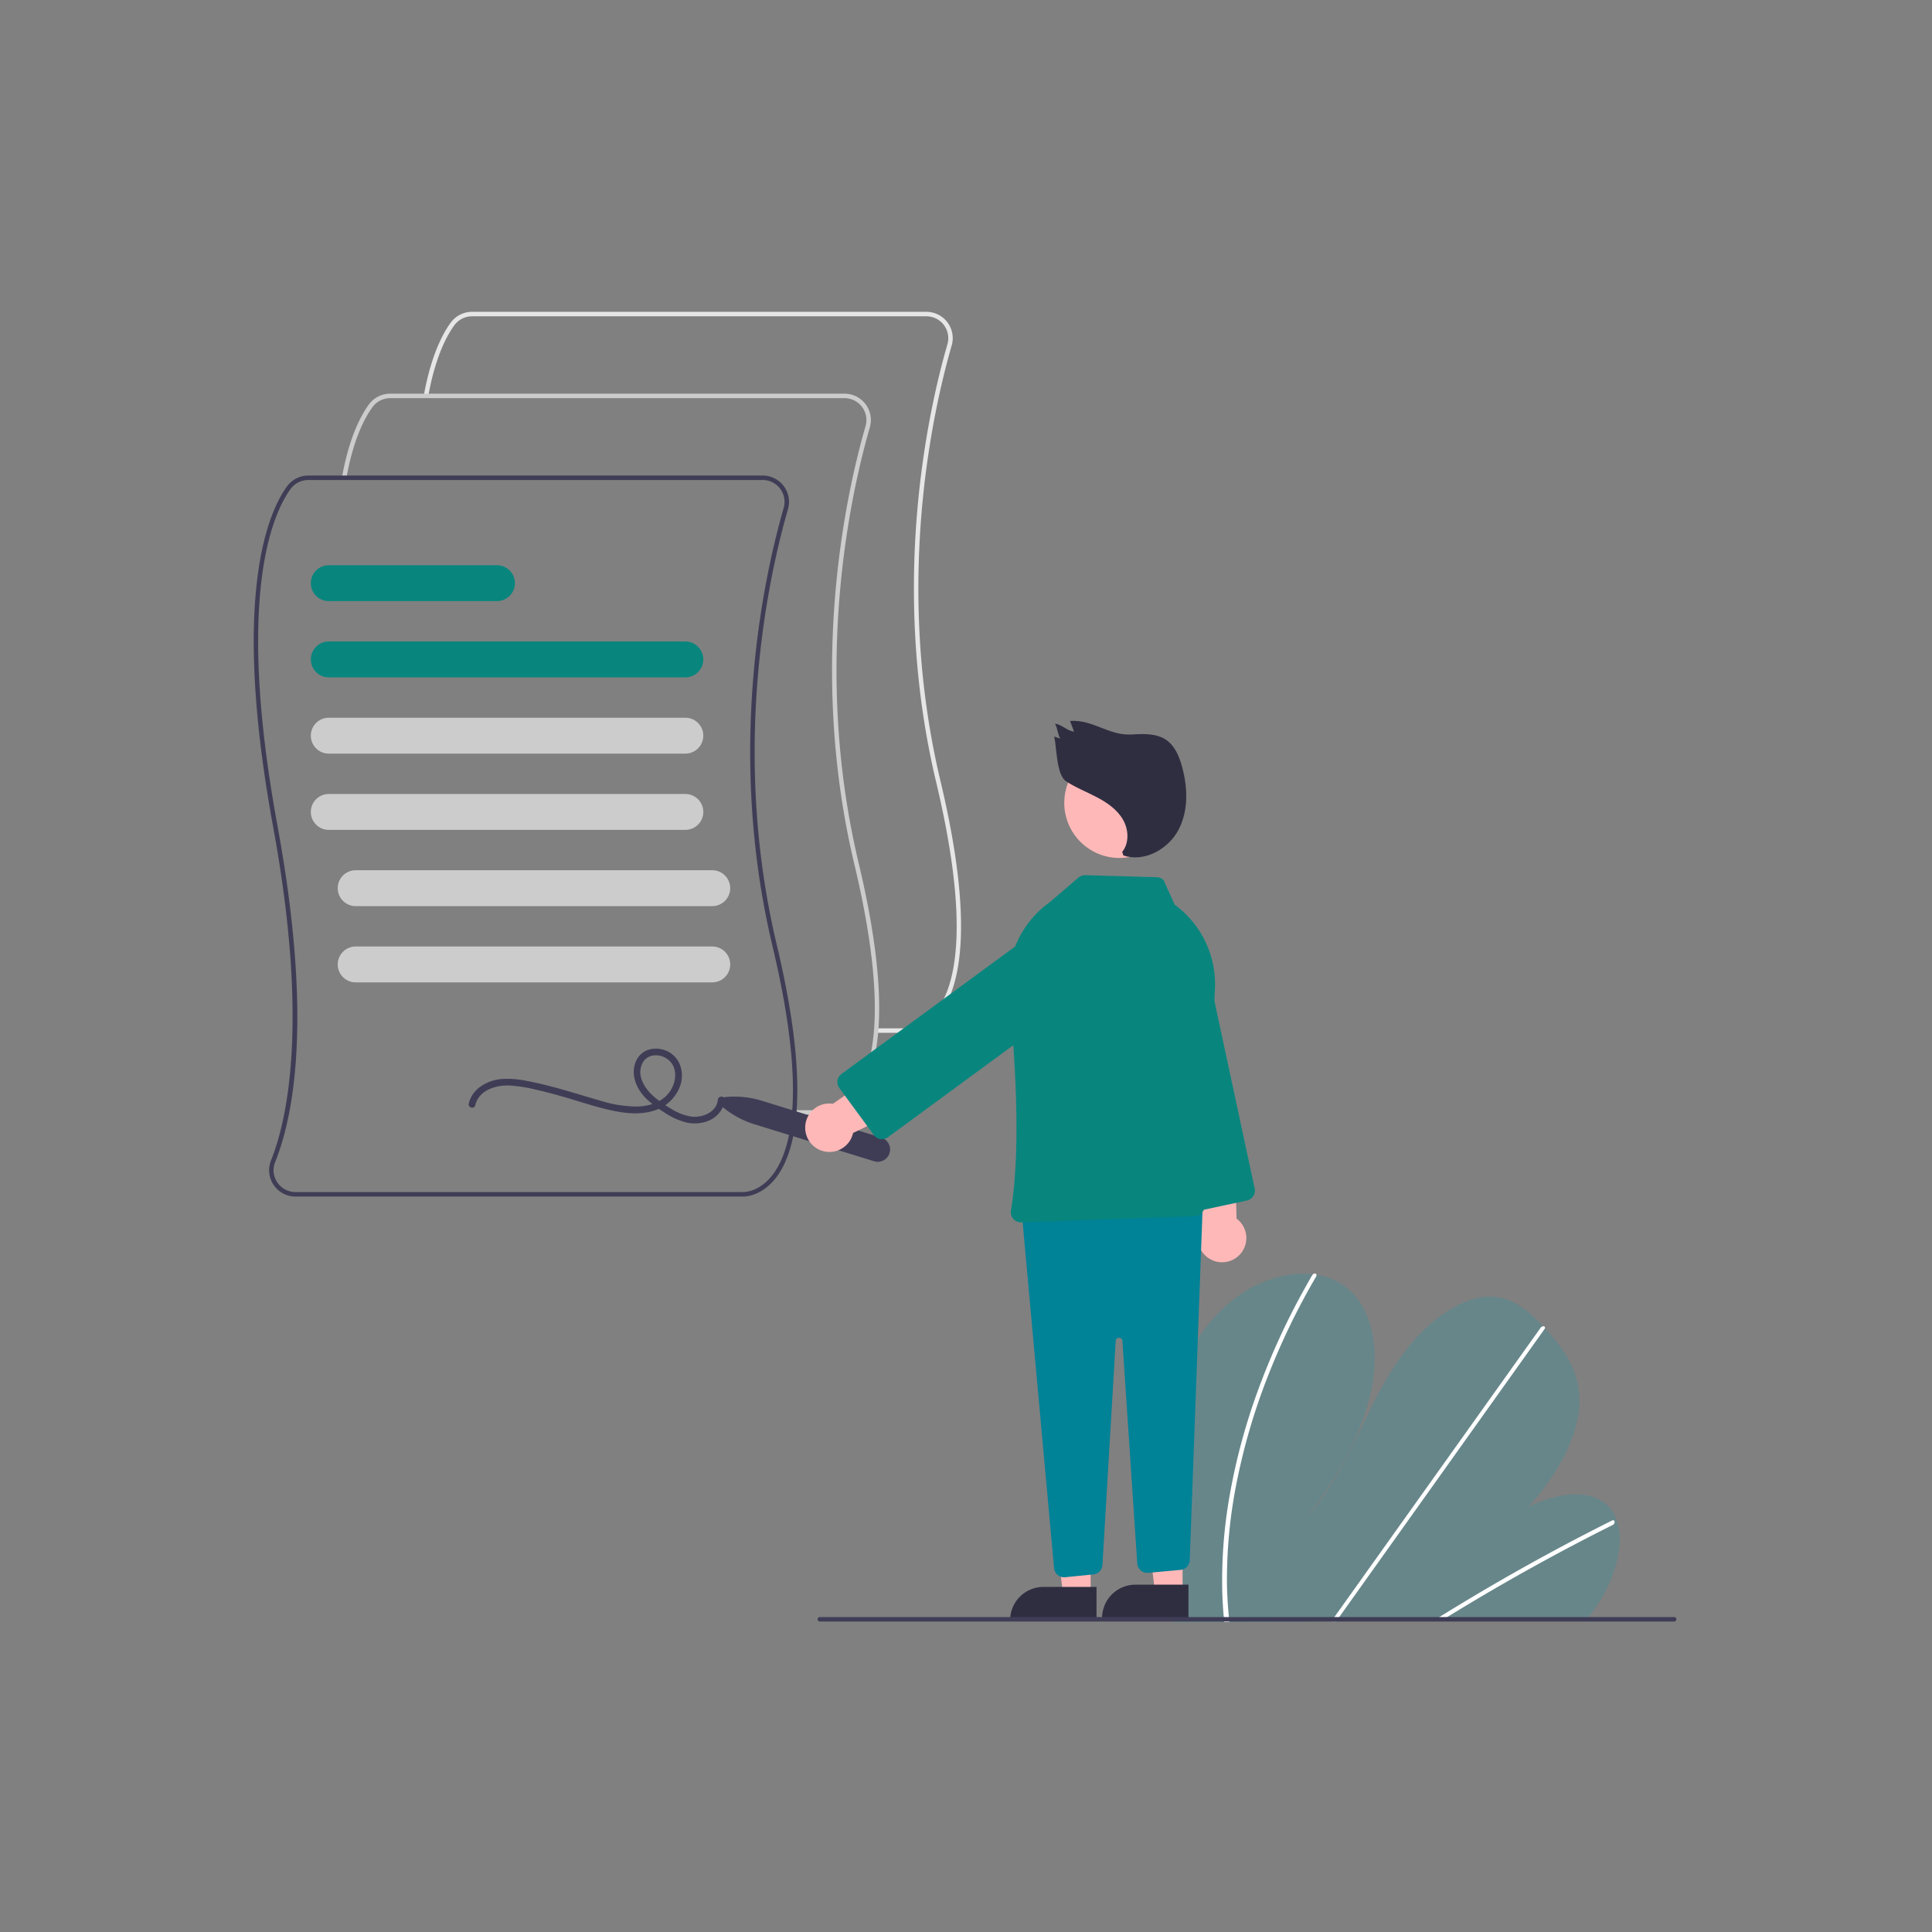 <svg xmlns="http://www.w3.org/2000/svg" width="632" height="632" viewBox="0 0 632 632">
  <rect x="0" y="0" width="632" height="632" fill="#808080" stroke="none"/>
  <g id="contact" transform="translate(-464 -285)">
    <rect id="Rectangle_173" data-name="Rectangle 173" width="632" height="632" transform="translate(464 285)" fill="rgba(255,255,255,0)"/>
    <g id="contact-2" data-name="contact" transform="translate(547 386.999)">
      <path id="Tracé_16" data-name="Tracé 16" d="M516.712,393.691c-.083,0-.135,0-.154,0h-9.951v-1.467H516.6c.231.008,4.949.141,9.3-5.133,6.478-7.861,11.8-27.32.353-75.385-15.388-64.63-2.554-121.727,3.678-143.275a7.155,7.155,0,0,0-6.884-9.135H374.422a7.187,7.187,0,0,0-5.8,2.95c-2.64,3.632-6.263,10.608-8.53,23.223l-1.444-.259c2.316-12.889,6.057-20.071,8.788-23.827a8.658,8.658,0,0,1,6.982-3.555H523.039a8.622,8.622,0,0,1,8.293,11.01c-6.2,21.437-18.968,78.238-3.66,142.528,11.6,48.741,6.026,68.622-.7,76.718C522.54,393.421,517.653,393.691,516.712,393.691Z" transform="translate(-303.009 -157.825)" fill="#e6e6e6"/>
      <path id="Tracé_17" data-name="Tracé 17" d="M480.212,430.191c-.083,0-.135,0-.154,0h-9.951v-1.467H480.1c.232.007,4.949.142,9.3-5.133,6.478-7.861,11.8-27.32.353-75.385-15.388-64.63-2.554-121.727,3.678-143.275a7.155,7.155,0,0,0-6.884-9.135H337.922a7.187,7.187,0,0,0-5.8,2.95c-2.64,3.632-6.263,10.608-8.53,23.223l-1.444-.259c2.316-12.889,6.057-20.071,8.788-23.827a8.658,8.658,0,0,1,6.982-3.555H486.539a8.622,8.622,0,0,1,8.293,11.01c-6.2,21.437-18.968,78.238-3.66,142.529,11.6,48.741,6.026,68.622-.7,76.718C486.04,429.921,481.153,430.191,480.212,430.191Z" transform="translate(-293.287 -167.547)" fill="#ccc"/>
      <path id="Tracé_18" data-name="Tracé 18" d="M442.954,466.691c-.083,0-.135,0-.154,0H296.475a8.62,8.62,0,0,1-8.017-11.813c5.309-13.265,12.458-45.089.683-109.194-13.9-75.7-1.456-103.054,4.541-111.3a8.658,8.658,0,0,1,6.982-3.555H449.28a8.622,8.622,0,0,1,8.293,11.01c-6.2,21.437-18.968,78.238-3.661,142.528,11.6,48.741,6.026,68.622-.7,76.718C448.781,466.42,443.895,466.691,442.954,466.691Zm-142.29-234.4a7.187,7.187,0,0,0-5.8,2.95c-5.886,8.1-18.085,35.036-4.284,110.174,11.248,61.239,5.793,93.622-.764,110a7.034,7.034,0,0,0,.717,6.65,7.162,7.162,0,0,0,5.938,3.151H442.837c.231.011,4.949.142,9.3-5.133,6.478-7.861,11.8-27.32.353-75.385-15.388-64.63-2.554-121.727,3.678-143.275a7.155,7.155,0,0,0-6.884-9.135Z" transform="translate(-282.806 -177.27)" fill="#3f3d56"/>
      <path id="Tracé_19" data-name="Tracé 19" d="M430.784,316.563H314.136a5.869,5.869,0,1,1,0-11.738H430.784a5.869,5.869,0,0,1,0,11.738Z" transform="translate(-289.588 -196.98)" fill="#08867e"/>
      <path id="Tracé_20" data-name="Tracé 20" d="M430.784,350.563H314.136a5.869,5.869,0,1,1,0-11.738H430.784a5.869,5.869,0,0,1,0,11.738Z" transform="translate(-289.588 -206.037)" fill="#ccc"/>
      <path id="Tracé_21" data-name="Tracé 21" d="M430.784,384.563H314.136a5.869,5.869,0,1,1,0-11.738H430.784a5.869,5.869,0,0,1,0,11.738Z" transform="translate(-289.588 -215.093)" fill="#ccc"/>
      <path id="Tracé_22" data-name="Tracé 22" d="M442.784,418.563H326.136a5.869,5.869,0,1,1,0-11.738H442.784a5.869,5.869,0,0,1,0,11.738Z" transform="translate(-292.785 -224.15)" fill="#ccc"/>
      <path id="Tracé_23" data-name="Tracé 23" d="M442.784,452.563H326.136a5.869,5.869,0,1,1,0-11.738H442.784a5.869,5.869,0,0,1,0,11.738Z" transform="translate(-292.785 -233.206)" fill="#ccc"/>
      <path id="Tracé_24" data-name="Tracé 24" d="M369.159,282.563H314.136a5.869,5.869,0,1,1,0-11.738h55.023a5.869,5.869,0,1,1,0,11.738Z" transform="translate(-289.588 -187.924)" fill="#08867e"/>
      <path id="Tracé_25" data-name="Tracé 25" d="M380.8,504.916c1.184-5.014,6.748-6.658,11.3-6.474a48.219,48.219,0,0,1,8.518,1.348c2.923.654,5.817,1.428,8.7,2.249,5.281,1.506,10.508,3.327,15.876,4.5,4.469.98,9.325,1.555,13.782.2a13.072,13.072,0,0,0,9.084-8.91c1.1-4.161-.41-8.71-4.441-10.612-3.677-1.734-8.321-.852-10.144,3.069-2.055,4.421,0,9.243,3.252,12.443a36.439,36.439,0,0,0,6.044,4.59A22.5,22.5,0,0,0,450,510.568c4.244.907,9.3-.429,11.488-4.484a7.578,7.578,0,0,0,.86-2.962c.13-1.41-2.072-1.4-2.2,0-.371,4.038-5.1,5.928-8.635,5.485a17.552,17.552,0,0,1-6.695-2.6,39.232,39.232,0,0,1-5.545-3.912c-3-2.6-5.81-6.866-3.8-10.916,1.64-3.3,5.915-3.265,8.516-1.138,3.149,2.576,2.588,7.25.511,10.309-2.3,3.387-6.468,4.806-10.4,4.959a40.667,40.667,0,0,1-12.587-1.973c-5.071-1.44-10.092-3.052-15.188-4.408-2.893-.77-5.808-1.464-8.753-2a28.886,28.886,0,0,0-8.488-.588c-4.592.53-9.28,3.2-10.411,7.992C378.353,505.708,380.474,506.3,380.8,504.916Z" transform="translate(-308.334 -245.34)" fill="#3f3d56"/>
      <path id="Tracé_26" data-name="Tracé 26" d="M688.077,656.1a336.02,336.02,0,0,0,3.168,43.178c.069.5.145,1,.215,1.507l135.284-.756c.4-.5.788-1,1.167-1.515,1.263-1.691,2.447-3.431,3.533-5.231,5.223-8.669,7.614-18.82,5.218-25.823l-.043-.109a12.291,12.291,0,0,0-2.4-4.167c-5.463-6.15-16.51-5.125-26.534-.161,8.991-9.841,16.15-22.26,16.695-33.346.533-10.812-5.12-18.536-11.253-25.1-.2-.217-.4-.428-.6-.639-.1-.109-.2-.211-.3-.32-4.784-5-10.362-9.934-18.436-9.337-8.855.655-18.672,8.072-25.555,16.714s-11.457,18.447-16.094,28.022-9.665,19.383-17.115,27.562c10.09-12.762,18.225-27.283,21.23-41.406s.36-27.686-8.632-34.337a21.033,21.033,0,0,0-9.213-3.717c-.388-.064-.782-.117-1.182-.163-8.324-.947-18.264,1.932-26.72,8.814-9.314,7.577-15.77,18.811-18.983,29.475S687.973,646.173,688.077,656.1Z" transform="translate(-390.752 -272.083)" fill="#129cad" opacity="0.22"/>
      <path id="Tracé_27" data-name="Tracé 27" d="M808.729,729.573l2.587-.014q1.232-.77,2.476-1.523c.513-.324,1.033-.636,1.552-.954q12.871-7.861,25.9-15.081t26.171-13.785a1.084,1.084,0,0,0,.623-1.24.313.313,0,0,0-.043-.091c-.122-.23-.4-.325-.794-.129-1.075.539-2.157,1.078-3.232,1.63q-13.187,6.672-26.261,14.01T811.73,727.714c-.181.11-.362.226-.543.336C810.366,728.558,809.551,729.066,808.729,729.573Z" transform="translate(-422.894 -301.349)" fill="#fff"/>
      <path id="Tracé_28" data-name="Tracé 28" d="M763.264,706.721l1.6-.009c.361-.5.715-1.01,1.076-1.515q12.715-17.83,25.425-35.661,20.814-29.191,41.615-58.382a1.031,1.031,0,0,0,.18-.352c.119-.431-.2-.684-.6-.639a1.215,1.215,0,0,0-.845.538q-11.669,16.37-23.333,32.729l-41.4,58.084c-.878,1.229-1.755,2.464-2.633,3.693C763.98,705.711,763.619,706.216,763.264,706.721Z" transform="translate(-410.783 -278.311)" fill="#fff"/>
      <path id="Tracé_29" data-name="Tracé 29" d="M714.669,691.167c.082,2.7.26,5.349.493,7.977q.068.754.136,1.508l1.678-.009c-.051-.5-.1-1.005-.148-1.508-.355-3.8-.606-7.637-.64-11.582a161.565,161.565,0,0,1,3.181-32.568,202.767,202.767,0,0,1,9.851-33.835,232.36,232.36,0,0,1,16.118-33.476.894.894,0,0,0,.148-.595c-.069-.478-.706-.62-1.182-.163a1.387,1.387,0,0,0-.241.3q-1.161,2-2.28,4.006a232.214,232.214,0,0,0-15.427,33.593,201.806,201.806,0,0,0-9.184,33.886A159.4,159.4,0,0,0,714.669,691.167Z" transform="translate(-397.826 -272.046)" fill="#fff"/>
      <path id="Tracé_30" data-name="Tracé 30" d="M491.571,511.133a1.834,1.834,0,0,1,1-3.235,30.291,30.291,0,0,1,11.88,1.218l39.114,12.08a4.035,4.035,0,1,1-2.381,7.711l-39.114-12.08A30.294,30.294,0,0,1,491.571,511.133Z" transform="translate(-338.238 -251.034)" fill="#3f3d56"/>
      <path id="Tracé_31" data-name="Tracé 31" d="M706.627,563.352a7.881,7.881,0,0,1-3.571-11.545l-6.7-35.062,17.087-1.332,1.031,34.3a7.924,7.924,0,0,1-7.843,13.644Z" transform="translate(-392.96 -253.074)" fill="#ffb8b8"/>
      <path id="Tracé_32" data-name="Tracé 32" d="M688.49,521.023l-17.4-81.053a12.838,12.838,0,1,1,25.1-5.39l17.4,81.053a3.306,3.306,0,0,1-2.535,3.921l-18.65,4a3.3,3.3,0,0,1-3.921-2.535Z" transform="translate(-386.154 -228.84)" fill="#08867e"/>
      <path id="Tracé_33" data-name="Tracé 33" d="M368.351,559.468h-8.994l-4.279-34.692h13.275Z" transform="translate(-94.58 -139.782)" fill="#ffb8b8"/>
      <path id="Tracé_34" data-name="Tracé 34" d="M348.189,568.561h17.345v10.922H337.267a10.922,10.922,0,0,1,10.922-10.922Z" transform="translate(-89.836 -151.444)" fill="#2f2e41"/>
      <path id="Tracé_35" data-name="Tracé 35" d="M409.351,558.468h-8.994l-4.279-34.692h13.275Z" transform="translate(-105.501 -139.515)" fill="#ffb8b8"/>
      <path id="Tracé_36" data-name="Tracé 36" d="M389.189,567.561h17.345v10.922H378.267A10.922,10.922,0,0,1,389.189,567.561Z" transform="translate(-100.757 -151.178)" fill="#2f2e41"/>
      <path id="Tracé_37" data-name="Tracé 37" d="M637.056,676.471a3.279,3.279,0,0,1-1.186-2.247L625.414,559.206a3.3,3.3,0,0,1,3.164-3.6l52.44-1.967a3.3,3.3,0,0,1,3.423,3.42l-4.192,114.577a3.308,3.308,0,0,1-3,3.167l-10.574.961a3.3,3.3,0,0,1-3.593-3.068l-4.853-72.789a1.053,1.053,0,0,0-1.1-1.027h0a1.054,1.054,0,0,0-1.095,1.035l-4.343,73.28a3.286,3.286,0,0,1-2.967,3.089l-9.237.924a3.279,3.279,0,0,1-2.431-.739Z" transform="translate(-374.061 -263.256)" fill="#008297"/>
      <circle id="Ellipse_1" data-name="Ellipse 1" cx="18.019" cy="18.019" r="18.019" transform="translate(265.147 142.62)" fill="#ffb8b8"/>
      <path id="Tracé_38" data-name="Tracé 38" d="M620.89,521.464a3.274,3.274,0,0,1-.772-2.7c3.327-20.22,1.452-49.942-.707-71.315a32.427,32.427,0,0,1,13.382-29.567l9.41-8.066a3.353,3.353,0,0,1,2.243-.794l23.378.668a3.289,3.289,0,0,1,2.24.966l3.612,8,.037.027a32.332,32.332,0,0,1,13.143,27.651l-3.441,71.116a3.319,3.319,0,0,1-3.189,3.14l-56.745,1.994-.11,0A3.294,3.294,0,0,1,620.89,521.464Z" transform="translate(-372.423 -224.735)" fill="#08867e"/>
      <path id="Tracé_39" data-name="Tracé 39" d="M528.708,511.507a7.881,7.881,0,0,1,9.072-7.984l29.246-20.467,8.209,15.045-30.869,14.978a7.924,7.924,0,0,1-15.659-1.572Z" transform="translate(-348.305 -244.455)" fill="#ffb8b8"/>
      <path id="Tracé_40" data-name="Tracé 40" d="M557.144,500.239a3.282,3.282,0,0,1-2.161-1.31L543.7,483.552a3.306,3.306,0,0,1,.708-4.615l66.83-49.053a12.839,12.839,0,0,1,15.194,20.7L559.6,499.637a3.278,3.278,0,0,1-1.946.641,3.368,3.368,0,0,1-.508-.038Z" transform="translate(-352.128 -229.629)" fill="#08867e"/>
      <path id="Tracé_41" data-name="Tracé 41" d="M661.969,383.083c2.39-2.93,2.128-7.393.21-10.651s-5.174-5.5-8.523-7.255-6.909-3.131-10.061-5.218-3.015-10.922-3.855-14.608l2,.667c-.77-.984-1.016-3.893-1.786-4.878,2.262.224,4,2.371,6.264,2.595l-1.305-3.5c7.758-.478,12.581,4.913,20.339,4.434,3.844-.237,8.018-.387,11.178,1.814,2.746,1.913,4.136,5.224,5.048,8.443,1.958,6.913,2.263,14.657-1.12,21s-11.178,10.611-17.989,8.322Z" transform="translate(-377.881 -206.403)" fill="#2f2e41"/>
      <path id="Tracé_42" data-name="Tracé 42" d="M534.928,741.292H814.443a.734.734,0,0,0,0-1.467H534.928a.734.734,0,0,0,0,1.467Z" transform="translate(-349.767 -312.849)" fill="#3f3d56"/>
    </g>
  </g>
</svg>
